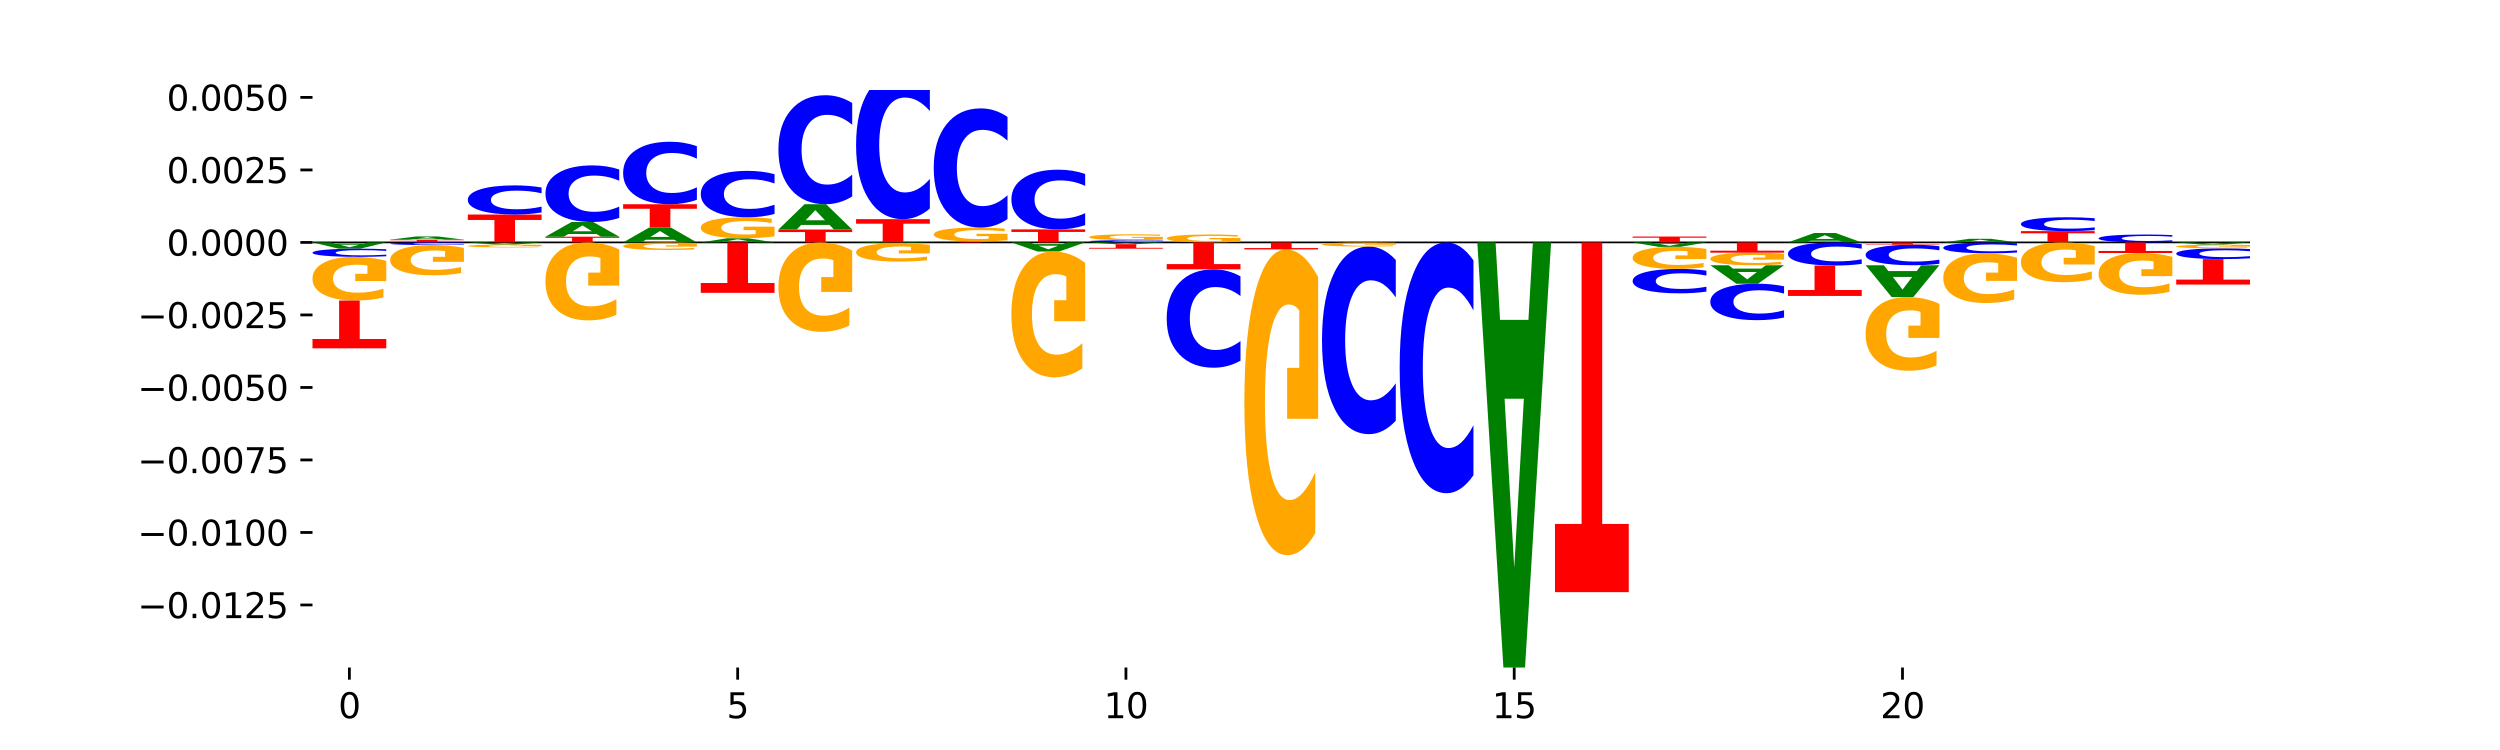 <?xml version="1.0" encoding="utf-8" standalone="no"?>
<!DOCTYPE svg PUBLIC "-//W3C//DTD SVG 1.1//EN"
  "http://www.w3.org/Graphics/SVG/1.1/DTD/svg11.dtd">
<svg xmlns:xlink="http://www.w3.org/1999/xlink" width="720pt" height="216pt" viewBox="0 0 720 216" xmlns="http://www.w3.org/2000/svg" version="1.1">
 <defs>
  <style type="text/css">*{stroke-linejoin: round; stroke-linecap: butt}</style>
 </defs>
 <g id="figure_1">
  <g id="patch_1">
   <path d="M 0 216 
L 720 216 
L 720 0 
L 0 0 
z
" style="fill: #ffffff"/>
  </g>
  <g id="axes_1">
   <g id="patch_2">
    <path d="M 90 192.24 
L 648 192.24 
L 648 25.92 
L 90 25.92 
z
" style="fill: #ffffff"/>
   </g>
   <g id="line2d_1">
    <path d="M 90 69.819 
L 648 69.819 
" clip-path="url(#pc89f7d8133)" style="fill: none; stroke: #000000; stroke-width: 0.5; stroke-linecap: square"/>
   </g>
   <g id="patch_3">
    <path d="M 112.365 69.031 
L 133.611 69.031 
L 133.611 69.185 
L 125.967 69.185 
L 125.967 69.819 
L 120.023 69.819 
L 120.023 69.185 
L 112.365 69.185 
L 112.365 69.031 
z
" clip-path="url(#pc89f7d8133)" style="fill: #ff0000"/>
   </g>
   <g id="patch_4">
    <path d="M 127.082 68.86 
L 118.911 68.86 
L 117.621 69.031 
L 112.365 69.031 
L 119.871 68.093 
L 126.105 68.093 
L 133.611 69.031 
L 128.359 69.031 
L 127.082 68.86 
z
M 120.214 68.686 
L 125.766 68.686 
L 122.994 68.313 
L 120.214 68.686 
z
" clip-path="url(#pc89f7d8133)" style="fill: #008000"/>
   </g>
   <g id="patch_5">
    <path d="M 134.729 61.784 
L 155.976 61.784 
L 155.976 63.351 
L 148.332 63.351 
L 148.332 69.819 
L 142.388 69.819 
L 142.388 63.351 
L 134.729 63.351 
L 134.729 61.784 
z
" clip-path="url(#pc89f7d8133)" style="fill: #ff0000"/>
   </g>
   <g id="patch_6">
    <path d="M 155.976 61.182 
Q 154.199 61.48 152.277 61.631 
Q 150.355 61.784 148.262 61.784 
Q 142.02 61.784 138.375 60.653 
Q 134.729 59.523 134.729 57.59 
Q 134.729 55.649 138.375 54.521 
Q 142.02 53.39 148.262 53.39 
Q 150.355 53.39 152.277 53.543 
Q 154.199 53.694 155.976 53.992 
L 155.976 55.665 
Q 154.183 55.27 152.443 55.086 
Q 150.703 54.902 148.781 54.902 
Q 145.334 54.902 143.359 55.618 
Q 141.389 56.333 141.389 57.59 
Q 141.389 58.841 143.359 59.558 
Q 145.334 60.272 148.781 60.272 
Q 150.703 60.272 152.443 60.088 
Q 154.183 59.903 155.976 59.507 
L 155.976 61.182 
z
" clip-path="url(#pc89f7d8133)" style="fill: #0000ff"/>
   </g>
   <g id="patch_7">
    <path d="M 157.094 68.171 
L 178.341 68.171 
L 178.341 68.493 
L 170.697 68.493 
L 170.697 69.819 
L 164.753 69.819 
L 164.753 68.493 
L 157.094 68.493 
L 157.094 68.171 
z
" clip-path="url(#pc89f7d8133)" style="fill: #ff0000"/>
   </g>
   <g id="patch_8">
    <path d="M 171.812 67.399 
L 163.641 67.399 
L 162.35 68.171 
L 157.094 68.171 
L 164.601 63.933 
L 170.834 63.933 
L 178.341 68.171 
L 173.089 68.171 
L 171.812 67.399 
z
M 164.944 66.612 
L 170.495 66.612 
L 167.724 64.926 
L 164.944 66.612 
z
" clip-path="url(#pc89f7d8133)" style="fill: #008000"/>
   </g>
   <g id="patch_9">
    <path d="M 178.341 62.765 
Q 176.563 63.344 174.642 63.637 
Q 172.72 63.933 170.627 63.933 
Q 164.385 63.933 160.74 61.738 
Q 157.094 59.543 157.094 55.789 
Q 157.094 52.022 160.74 49.831 
Q 164.385 47.636 170.627 47.636 
Q 172.72 47.636 174.642 47.932 
Q 176.563 48.225 178.341 48.804 
L 178.341 52.053 
Q 176.547 51.285 174.808 50.928 
Q 173.068 50.571 171.146 50.571 
Q 167.699 50.571 165.723 51.962 
Q 163.753 53.349 163.753 55.789 
Q 163.753 58.22 165.723 59.61 
Q 167.699 60.997 171.146 60.997 
Q 173.068 60.997 174.808 60.64 
Q 176.547 60.28 178.341 59.513 
L 178.341 62.765 
z
" clip-path="url(#pc89f7d8133)" style="fill: #0000ff"/>
   </g>
   <g id="patch_10">
    <path d="M 194.176 69.036 
L 186.005 69.036 
L 184.715 69.819 
L 179.459 69.819 
L 186.965 65.521 
L 193.199 65.521 
L 200.705 69.819 
L 195.454 69.819 
L 194.176 69.036 
z
M 187.309 68.239 
L 192.86 68.239 
L 190.089 66.529 
L 187.309 68.239 
z
" clip-path="url(#pc89f7d8133)" style="fill: #008000"/>
   </g>
   <g id="patch_11">
    <path d="M 179.459 58.819 
L 200.705 58.819 
L 200.705 60.126 
L 193.062 60.126 
L 193.062 65.521 
L 187.118 65.521 
L 187.118 60.126 
L 179.459 60.126 
L 179.459 58.819 
z
" clip-path="url(#pc89f7d8133)" style="fill: #ff0000"/>
   </g>
   <g id="patch_12">
    <path d="M 200.705 57.529 
Q 198.928 58.169 197.006 58.492 
Q 195.085 58.819 192.992 58.819 
Q 186.75 58.819 183.104 56.396 
Q 179.459 53.972 179.459 49.826 
Q 179.459 45.666 183.104 43.246 
Q 186.75 40.822 192.992 40.822 
Q 195.085 40.822 197.006 41.15 
Q 198.928 41.473 200.705 42.112 
L 200.705 45.7 
Q 198.912 44.852 197.172 44.458 
Q 195.433 44.064 193.511 44.064 
Q 190.063 44.064 188.088 45.6 
Q 186.118 47.131 186.118 49.826 
Q 186.118 52.511 188.088 54.046 
Q 190.063 55.578 193.511 55.578 
Q 195.433 55.578 197.172 55.184 
Q 198.912 54.786 200.705 53.938 
L 200.705 57.529 
z
" clip-path="url(#pc89f7d8133)" style="fill: #0000ff"/>
   </g>
   <g id="patch_13">
    <path d="M 216.541 69.602 
L 208.37 69.602 
L 207.08 69.819 
L 201.824 69.819 
L 209.33 68.626 
L 215.564 68.626 
L 223.07 69.819 
L 217.818 69.819 
L 216.541 69.602 
z
M 209.673 69.381 
L 215.225 69.381 
L 212.453 68.906 
L 209.673 69.381 
z
" clip-path="url(#pc89f7d8133)" style="fill: #008000"/>
   </g>
   <g id="patch_14">
    <path d="M 223.07 68.079 
Q 220.927 68.353 218.623 68.49 
Q 216.318 68.626 213.861 68.626 
Q 208.309 68.626 205.066 67.812 
Q 201.824 66.997 201.824 65.604 
Q 201.824 64.195 205.123 63.386 
Q 208.428 62.578 214.175 62.578 
Q 216.39 62.578 218.418 62.688 
Q 220.451 62.797 222.251 63.012 
L 222.251 64.217 
Q 220.394 63.941 218.556 63.805 
Q 216.718 63.667 214.871 63.667 
Q 211.452 63.667 209.599 64.17 
Q 207.747 64.671 207.747 65.604 
Q 207.747 66.528 209.533 67.033 
Q 211.318 67.537 214.604 67.537 
Q 215.499 67.537 216.266 67.508 
Q 217.032 67.478 217.642 67.416 
L 217.642 66.284 
L 214.142 66.284 
L 214.142 65.275 
L 223.07 65.275 
L 223.07 68.079 
z
" clip-path="url(#pc89f7d8133)" style="fill: #ffa600"/>
   </g>
   <g id="patch_15">
    <path d="M 223.07 61.62 
Q 221.293 62.095 219.371 62.335 
Q 217.449 62.578 215.356 62.578 
Q 209.115 62.578 205.469 60.777 
Q 201.824 58.977 201.824 55.897 
Q 201.824 52.807 205.469 51.009 
Q 209.115 49.208 215.356 49.208 
Q 217.449 49.208 219.371 49.452 
Q 221.293 49.692 223.07 50.167 
L 223.07 52.832 
Q 221.277 52.202 219.537 51.909 
Q 217.797 51.617 215.876 51.617 
Q 212.428 51.617 210.453 52.757 
Q 208.483 53.895 208.483 55.897 
Q 208.483 57.891 210.453 59.032 
Q 212.428 60.17 215.876 60.17 
Q 217.797 60.17 219.537 59.877 
Q 221.277 59.582 223.07 58.952 
L 223.07 61.62 
z
" clip-path="url(#pc89f7d8133)" style="fill: #0000ff"/>
   </g>
   <g id="patch_16">
    <path d="M 224.188 66.11 
L 245.435 66.11 
L 245.435 66.834 
L 237.791 66.834 
L 237.791 69.819 
L 231.847 69.819 
L 231.847 66.834 
L 224.188 66.834 
L 224.188 66.11 
z
" clip-path="url(#pc89f7d8133)" style="fill: #ff0000"/>
   </g>
   <g id="patch_17">
    <path d="M 238.906 64.782 
L 230.735 64.782 
L 229.445 66.11 
L 224.188 66.11 
L 231.695 58.818 
L 237.928 58.818 
L 245.435 66.11 
L 240.183 66.11 
L 238.906 64.782 
z
M 232.038 63.428 
L 237.59 63.428 
L 234.818 60.528 
L 232.038 63.428 
z
" clip-path="url(#pc89f7d8133)" style="fill: #008000"/>
   </g>
   <g id="patch_18">
    <path d="M 245.435 56.567 
Q 243.658 57.683 241.736 58.247 
Q 239.814 58.818 237.721 58.818 
Q 231.479 58.818 227.834 54.589 
Q 224.188 50.361 224.188 43.129 
Q 224.188 35.872 227.834 31.65 
Q 231.479 27.421 237.721 27.421 
Q 239.814 27.421 241.736 27.992 
Q 243.658 28.556 245.435 29.671 
L 245.435 35.93 
Q 243.642 34.451 241.902 33.764 
Q 240.162 33.076 238.24 33.076 
Q 234.793 33.076 232.818 35.755 
Q 230.848 38.427 230.848 43.129 
Q 230.848 47.812 232.818 50.49 
Q 234.793 53.162 238.24 53.162 
Q 240.162 53.162 241.902 52.475 
Q 243.642 51.781 245.435 50.302 
L 245.435 56.567 
z
" clip-path="url(#pc89f7d8133)" style="fill: #0000ff"/>
   </g>
   <g id="patch_19">
    <path d="M 246.553 63.119 
L 267.8 63.119 
L 267.8 64.426 
L 260.156 64.426 
L 260.156 69.819 
L 254.212 69.819 
L 254.212 64.426 
L 246.553 64.426 
L 246.553 63.119 
z
" clip-path="url(#pc89f7d8133)" style="fill: #ff0000"/>
   </g>
   <g id="patch_20">
    <path d="M 267.8 60.057 
Q 266.022 61.575 264.101 62.343 
Q 262.179 63.119 260.086 63.119 
Q 253.844 63.119 250.199 57.366 
Q 246.553 51.613 246.553 41.774 
Q 246.553 31.9 250.199 26.155 
Q 253.844 20.402 260.086 20.402 
Q 262.179 20.402 264.101 21.178 
Q 266.022 21.946 267.8 23.464 
L 267.8 31.979 
Q 266.006 29.967 264.267 29.032 
Q 262.527 28.096 260.605 28.096 
Q 257.158 28.096 255.182 31.741 
Q 253.212 35.376 253.212 41.774 
Q 253.212 48.145 255.182 51.789 
Q 257.158 55.425 260.605 55.425 
Q 262.527 55.425 264.267 54.489 
Q 266.006 53.545 267.8 51.533 
L 267.8 60.057 
z
" clip-path="url(#pc89f7d8133)" style="fill: #0000ff"/>
   </g>
   <g id="patch_21">
    <path d="M 268.918 69.55 
L 290.164 69.55 
L 290.164 69.603 
L 282.521 69.603 
L 282.521 69.819 
L 276.576 69.819 
L 276.576 69.603 
L 268.918 69.603 
L 268.918 69.55 
z
" clip-path="url(#pc89f7d8133)" style="fill: #ff0000"/>
   </g>
   <g id="patch_22">
    <path d="M 290.164 69.188 
Q 288.022 69.369 285.717 69.46 
Q 283.412 69.55 280.955 69.55 
Q 275.403 69.55 272.161 69.012 
Q 268.918 68.473 268.918 67.552 
Q 268.918 66.62 272.218 66.086 
Q 275.522 65.552 281.27 65.552 
Q 283.484 65.552 285.512 65.624 
Q 287.545 65.696 289.345 65.838 
L 289.345 66.635 
Q 287.488 66.453 285.65 66.363 
Q 283.812 66.272 281.965 66.272 
Q 278.546 66.272 276.694 66.604 
Q 274.841 66.935 274.841 67.552 
Q 274.841 68.163 276.627 68.497 
Q 278.413 68.83 281.698 68.83 
Q 282.593 68.83 283.36 68.811 
Q 284.127 68.791 284.736 68.75 
L 284.736 68.001 
L 281.236 68.001 
L 281.236 67.335 
L 290.164 67.335 
L 290.164 69.188 
z
" clip-path="url(#pc89f7d8133)" style="fill: #ffa600"/>
   </g>
   <g id="patch_23">
    <path d="M 290.164 63.09 
Q 288.387 64.31 286.465 64.927 
Q 284.544 65.552 282.45 65.552 
Q 276.209 65.552 272.563 60.927 
Q 268.918 56.302 268.918 48.394 
Q 268.918 40.456 272.563 35.839 
Q 276.209 31.214 282.45 31.214 
Q 284.544 31.214 286.465 31.838 
Q 288.387 32.455 290.164 33.675 
L 290.164 40.52 
Q 288.371 38.903 286.631 38.151 
Q 284.892 37.399 282.97 37.399 
Q 279.522 37.399 277.547 40.329 
Q 275.577 43.251 275.577 48.394 
Q 275.577 53.515 277.547 56.444 
Q 279.522 59.366 282.97 59.366 
Q 284.892 59.366 286.631 58.615 
Q 288.371 57.856 290.164 56.238 
L 290.164 63.09 
z
" clip-path="url(#pc89f7d8133)" style="fill: #0000ff"/>
   </g>
   <g id="patch_24">
    <path d="M 291.283 66.064 
L 312.529 66.064 
L 312.529 66.796 
L 304.885 66.796 
L 304.885 69.819 
L 298.941 69.819 
L 298.941 66.796 
L 291.283 66.796 
L 291.283 66.064 
z
" clip-path="url(#pc89f7d8133)" style="fill: #ff0000"/>
   </g>
   <g id="patch_25">
    <path d="M 312.529 64.831 
Q 310.752 65.442 308.83 65.751 
Q 306.908 66.064 304.815 66.064 
Q 298.574 66.064 294.928 63.748 
Q 291.283 61.431 291.283 57.47 
Q 291.283 53.494 294.928 51.182 
Q 298.574 48.865 304.815 48.865 
Q 306.908 48.865 308.83 49.178 
Q 310.752 49.487 312.529 50.098 
L 312.529 53.526 
Q 310.736 52.716 308.996 52.34 
Q 307.256 51.963 305.334 51.963 
Q 301.887 51.963 299.912 53.43 
Q 297.942 54.894 297.942 57.47 
Q 297.942 60.035 299.912 61.502 
Q 301.887 62.966 305.334 62.966 
Q 307.256 62.966 308.996 62.589 
Q 310.736 62.209 312.529 61.399 
L 312.529 64.831 
z
" clip-path="url(#pc89f7d8133)" style="fill: #0000ff"/>
   </g>
   <g id="patch_26">
    <path d="M 334.894 69.773 
Q 333.117 69.796 331.195 69.808 
Q 329.273 69.819 327.18 69.819 
Q 320.938 69.819 317.293 69.731 
Q 313.647 69.643 313.647 69.493 
Q 313.647 69.342 317.293 69.254 
Q 320.938 69.166 327.18 69.166 
Q 329.273 69.166 331.195 69.178 
Q 333.117 69.19 334.894 69.213 
L 334.894 69.343 
Q 333.1 69.313 331.361 69.298 
Q 329.621 69.284 327.699 69.284 
Q 324.252 69.284 322.277 69.34 
Q 320.307 69.395 320.307 69.493 
Q 320.307 69.59 322.277 69.646 
Q 324.252 69.702 327.699 69.702 
Q 329.621 69.702 331.361 69.687 
Q 333.1 69.673 334.894 69.642 
L 334.894 69.773 
z
" clip-path="url(#pc89f7d8133)" style="fill: #0000ff"/>
   </g>
   <g id="patch_27">
    <path d="M 334.894 69.013 
Q 332.751 69.09 330.446 69.128 
Q 328.142 69.166 325.685 69.166 
Q 320.133 69.166 316.89 68.938 
Q 313.647 68.71 313.647 68.32 
Q 313.647 67.925 316.947 67.698 
Q 320.252 67.472 325.999 67.472 
Q 328.213 67.472 330.242 67.502 
Q 332.275 67.533 334.075 67.593 
L 334.075 67.931 
Q 332.218 67.854 330.38 67.815 
Q 328.542 67.777 326.694 67.777 
Q 323.275 67.777 321.423 67.918 
Q 319.571 68.058 319.571 68.32 
Q 319.571 68.579 321.356 68.72 
Q 323.142 68.861 326.428 68.861 
Q 327.323 68.861 328.089 68.853 
Q 328.856 68.845 329.466 68.827 
L 329.466 68.51 
L 325.966 68.51 
L 325.966 68.227 
L 334.894 68.227 
L 334.894 69.013 
z
" clip-path="url(#pc89f7d8133)" style="fill: #ffa600"/>
   </g>
   <g id="patch_28">
    <path d="M 357.259 69.613 
Q 355.116 69.716 352.811 69.768 
Q 350.506 69.819 348.049 69.819 
Q 342.497 69.819 339.255 69.512 
Q 336.012 69.204 336.012 68.677 
Q 336.012 68.145 339.312 67.839 
Q 342.616 67.534 348.364 67.534 
Q 350.578 67.534 352.606 67.575 
Q 354.64 67.616 356.44 67.697 
L 356.44 68.153 
Q 354.582 68.049 352.744 67.997 
Q 350.906 67.945 349.059 67.945 
Q 345.64 67.945 343.788 68.135 
Q 341.936 68.324 341.936 68.677 
Q 341.936 69.027 343.721 69.217 
Q 345.507 69.408 348.792 69.408 
Q 349.687 69.408 350.454 69.397 
Q 351.221 69.385 351.83 69.362 
L 351.83 68.934 
L 348.33 68.934 
L 348.33 68.553 
L 357.259 68.553 
L 357.259 69.613 
z
" clip-path="url(#pc89f7d8133)" style="fill: #ffa600"/>
   </g>
   <g id="patch_29">
    <path d="M 470.2 68.128 
L 491.447 68.128 
L 491.447 68.458 
L 483.803 68.458 
L 483.803 69.819 
L 477.859 69.819 
L 477.859 68.458 
L 470.2 68.458 
L 470.2 68.128 
z
" clip-path="url(#pc89f7d8133)" style="fill: #ff0000"/>
   </g>
   <g id="patch_30">
    <path d="M 529.647 69.325 
L 521.476 69.325 
L 520.186 69.819 
L 514.93 69.819 
L 522.436 67.107 
L 528.67 67.107 
L 536.176 69.819 
L 530.924 69.819 
L 529.647 69.325 
z
M 522.779 68.822 
L 528.331 68.822 
L 525.56 67.743 
L 522.779 68.822 
z
" clip-path="url(#pc89f7d8133)" style="fill: #008000"/>
   </g>
   <g id="patch_31">
    <path d="M 574.377 69.629 
L 566.206 69.629 
L 564.916 69.819 
L 559.659 69.819 
L 567.166 68.774 
L 573.399 68.774 
L 580.906 69.819 
L 575.654 69.819 
L 574.377 69.629 
z
M 567.509 69.435 
L 573.061 69.435 
L 570.289 69.019 
L 567.509 69.435 
z
" clip-path="url(#pc89f7d8133)" style="fill: #008000"/>
   </g>
   <g id="patch_32">
    <path d="M 596.742 69.81 
L 588.57 69.81 
L 587.28 69.819 
L 582.024 69.819 
L 589.53 69.767 
L 595.764 69.767 
L 603.271 69.819 
L 598.019 69.819 
L 596.742 69.81 
z
M 589.874 69.8 
L 595.425 69.8 
L 592.654 69.779 
L 589.874 69.8 
z
" clip-path="url(#pc89f7d8133)" style="fill: #008000"/>
   </g>
   <g id="patch_33">
    <path d="M 582.024 66.562 
L 603.271 66.562 
L 603.271 67.187 
L 595.627 67.187 
L 595.627 69.767 
L 589.683 69.767 
L 589.683 67.187 
L 582.024 67.187 
L 582.024 66.562 
z
" clip-path="url(#pc89f7d8133)" style="fill: #ff0000"/>
   </g>
   <g id="patch_34">
    <path d="M 603.271 66.276 
Q 601.493 66.418 599.572 66.49 
Q 597.65 66.562 595.557 66.562 
Q 589.315 66.562 585.67 66.024 
Q 582.024 65.486 582.024 64.566 
Q 582.024 63.643 585.67 63.106 
Q 589.315 62.568 595.557 62.568 
Q 597.65 62.568 599.572 62.64 
Q 601.493 62.712 603.271 62.854 
L 603.271 63.65 
Q 601.477 63.462 599.737 63.375 
Q 597.998 63.287 596.076 63.287 
Q 592.629 63.287 590.653 63.628 
Q 588.683 63.968 588.683 64.566 
Q 588.683 65.162 590.653 65.503 
Q 592.629 65.843 596.076 65.843 
Q 597.998 65.843 599.737 65.755 
Q 601.477 65.667 603.271 65.479 
L 603.271 66.276 
z
" clip-path="url(#pc89f7d8133)" style="fill: #0000ff"/>
   </g>
   <g id="patch_35">
    <path d="M 625.635 69.656 
Q 623.858 69.737 621.936 69.778 
Q 620.015 69.819 617.921 69.819 
Q 611.68 69.819 608.034 69.512 
Q 604.389 69.205 604.389 68.68 
Q 604.389 68.153 608.034 67.847 
Q 611.68 67.54 617.921 67.54 
Q 620.015 67.54 621.936 67.581 
Q 623.858 67.622 625.635 67.703 
L 625.635 68.158 
Q 623.842 68.05 622.102 68 
Q 620.362 67.95 618.441 67.95 
Q 614.993 67.95 613.018 68.145 
Q 611.048 68.339 611.048 68.68 
Q 611.048 69.02 613.018 69.215 
Q 614.993 69.409 618.441 69.409 
Q 620.362 69.409 622.102 69.359 
Q 623.842 69.308 625.635 69.201 
L 625.635 69.656 
z
" clip-path="url(#pc89f7d8133)" style="fill: #0000ff"/>
   </g>
   <g id="patch_36">
    <path d="M 104.717 70.147 
L 96.546 70.147 
L 95.256 69.819 
L 90 69.819 
L 97.506 71.616 
L 103.74 71.616 
L 111.246 69.819 
L 105.995 69.819 
L 104.717 70.147 
z
M 97.85 70.48 
L 103.401 70.48 
L 100.63 71.195 
L 97.85 70.48 
z
" clip-path="url(#pc89f7d8133)" style="fill: #008000"/>
   </g>
   <g id="patch_37">
    <path d="M 111.246 71.785 
Q 109.469 71.702 107.547 71.659 
Q 105.626 71.616 103.533 71.616 
Q 97.291 71.616 93.645 71.934 
Q 90 72.252 90 72.795 
Q 90 73.34 93.645 73.658 
Q 97.291 73.975 103.533 73.975 
Q 105.626 73.975 107.547 73.932 
Q 109.469 73.89 111.246 73.806 
L 111.246 73.336 
Q 109.453 73.447 107.713 73.499 
Q 105.974 73.55 104.052 73.55 
Q 100.605 73.55 98.629 73.349 
Q 96.659 73.148 96.659 72.795 
Q 96.659 72.443 98.629 72.242 
Q 100.605 72.041 104.052 72.041 
Q 105.974 72.041 107.713 72.093 
Q 109.453 72.145 111.246 72.256 
L 111.246 71.785 
z
" clip-path="url(#pc89f7d8133)" style="fill: #0000ff"/>
   </g>
   <g id="patch_38">
    <path d="M 111.246 75.114 
Q 109.104 74.545 106.799 74.259 
Q 104.494 73.975 102.037 73.975 
Q 96.485 73.975 93.243 75.67 
Q 90 77.365 90 80.264 
Q 90 83.197 93.3 84.879 
Q 96.604 86.561 102.352 86.561 
Q 104.566 86.561 106.594 86.332 
Q 108.628 86.106 110.427 85.659 
L 110.427 83.15 
Q 108.57 83.724 106.732 84.008 
Q 104.894 84.294 103.047 84.294 
Q 99.628 84.294 97.776 83.249 
Q 95.923 82.206 95.923 80.264 
Q 95.923 78.34 97.709 77.29 
Q 99.495 76.242 102.78 76.242 
Q 103.675 76.242 104.442 76.302 
Q 105.209 76.364 105.818 76.494 
L 105.818 78.85 
L 102.318 78.85 
L 102.318 80.948 
L 111.246 80.948 
L 111.246 75.114 
z
" clip-path="url(#pc89f7d8133)" style="fill: #ffa600"/>
   </g>
   <g id="patch_39">
    <path d="M 90 100.314 
L 111.246 100.314 
L 111.246 97.632 
L 103.603 97.632 
L 103.603 86.561 
L 97.659 86.561 
L 97.659 97.632 
L 90 97.632 
L 90 100.314 
z
" clip-path="url(#pc89f7d8133)" style="fill: #ff0000"/>
   </g>
   <g id="patch_40">
    <path d="M 133.611 69.874 
Q 131.834 69.847 129.912 69.833 
Q 127.99 69.819 125.897 69.819 
Q 119.656 69.819 116.01 69.922 
Q 112.365 70.025 112.365 70.2 
Q 112.365 70.376 116.01 70.479 
Q 119.656 70.582 125.897 70.582 
Q 127.99 70.582 129.912 70.568 
Q 131.834 70.554 133.611 70.527 
L 133.611 70.375 
Q 131.818 70.411 130.078 70.428 
Q 128.338 70.444 126.417 70.444 
Q 122.969 70.444 120.994 70.379 
Q 119.024 70.314 119.024 70.2 
Q 119.024 70.087 120.994 70.022 
Q 122.969 69.957 126.417 69.957 
Q 128.338 69.957 130.078 69.973 
Q 131.818 69.99 133.611 70.026 
L 133.611 69.874 
z
" clip-path="url(#pc89f7d8133)" style="fill: #0000ff"/>
   </g>
   <g id="patch_41">
    <path d="M 133.611 71.368 
Q 131.468 70.975 129.164 70.777 
Q 126.859 70.582 124.402 70.582 
Q 118.85 70.582 115.607 71.753 
Q 112.365 72.924 112.365 74.928 
Q 112.365 76.954 115.665 78.117 
Q 118.969 79.279 124.716 79.279 
Q 126.931 79.279 128.959 79.121 
Q 130.992 78.965 132.792 78.656 
L 132.792 76.922 
Q 130.935 77.319 129.097 77.515 
Q 127.259 77.712 125.412 77.712 
Q 121.993 77.712 120.141 76.99 
Q 118.288 76.27 118.288 74.928 
Q 118.288 73.598 120.074 72.872 
Q 121.859 72.148 125.145 72.148 
Q 126.04 72.148 126.807 72.19 
Q 127.573 72.233 128.183 72.322 
L 128.183 73.95 
L 124.683 73.95 
L 124.683 75.4 
L 133.611 75.4 
L 133.611 71.368 
z
" clip-path="url(#pc89f7d8133)" style="fill: #ffa600"/>
   </g>
   <g id="patch_42">
    <path d="M 149.447 69.932 
L 141.276 69.932 
L 139.986 69.819 
L 134.729 69.819 
L 142.236 70.439 
L 148.47 70.439 
L 155.976 69.819 
L 150.724 69.819 
L 149.447 69.932 
z
M 142.579 70.047 
L 148.131 70.047 
L 145.359 70.294 
L 142.579 70.047 
z
" clip-path="url(#pc89f7d8133)" style="fill: #008000"/>
   </g>
   <g id="patch_43">
    <path d="M 155.976 70.513 
Q 153.833 70.476 151.529 70.458 
Q 149.224 70.439 146.767 70.439 
Q 141.215 70.439 137.972 70.55 
Q 134.729 70.66 134.729 70.849 
Q 134.729 71.041 138.029 71.15 
Q 141.334 71.26 147.081 71.26 
Q 149.295 71.26 151.324 71.245 
Q 153.357 71.23 155.157 71.201 
L 155.157 71.038 
Q 153.3 71.075 151.462 71.094 
Q 149.624 71.112 147.776 71.112 
Q 144.358 71.112 142.505 71.044 
Q 140.653 70.976 140.653 70.849 
Q 140.653 70.724 142.439 70.655 
Q 144.224 70.587 147.51 70.587 
Q 148.405 70.587 149.172 70.591 
Q 149.938 70.595 150.548 70.603 
L 150.548 70.757 
L 147.048 70.757 
L 147.048 70.894 
L 155.976 70.894 
L 155.976 70.513 
z
" clip-path="url(#pc89f7d8133)" style="fill: #ffa600"/>
   </g>
   <g id="patch_44">
    <path d="M 178.341 71.85 
Q 176.198 70.835 173.893 70.325 
Q 171.589 69.819 169.132 69.819 
Q 163.58 69.819 160.337 72.843 
Q 157.094 75.866 157.094 81.036 
Q 157.094 86.266 160.394 89.266 
Q 163.699 92.266 169.446 92.266 
Q 171.66 92.266 173.689 91.858 
Q 175.722 91.454 177.522 90.657 
L 177.522 86.182 
Q 175.665 87.207 173.827 87.713 
Q 171.989 88.223 170.141 88.223 
Q 166.722 88.223 164.87 86.359 
Q 163.018 84.499 163.018 81.036 
Q 163.018 77.604 164.803 75.731 
Q 166.589 73.863 169.874 73.863 
Q 170.77 73.863 171.536 73.969 
Q 172.303 74.081 172.912 74.312 
L 172.912 78.513 
L 169.413 78.513 
L 169.413 82.255 
L 178.341 82.255 
L 178.341 71.85 
z
" clip-path="url(#pc89f7d8133)" style="fill: #ffa600"/>
   </g>
   <g id="patch_45">
    <path d="M 200.705 70.017 
Q 198.563 69.918 196.258 69.868 
Q 193.953 69.819 191.496 69.819 
Q 185.944 69.819 182.702 70.113 
Q 179.459 70.407 179.459 70.909 
Q 179.459 71.417 182.759 71.709 
Q 186.063 72 191.811 72 
Q 194.025 72 196.053 71.961 
Q 198.087 71.921 199.886 71.844 
L 199.886 71.409 
Q 198.029 71.509 196.191 71.558 
Q 194.353 71.607 192.506 71.607 
Q 189.087 71.607 187.235 71.426 
Q 185.382 71.246 185.382 70.909 
Q 185.382 70.576 187.168 70.394 
Q 188.954 70.212 192.239 70.212 
Q 193.134 70.212 193.901 70.223 
Q 194.668 70.233 195.277 70.256 
L 195.277 70.664 
L 191.777 70.664 
L 191.777 71.028 
L 200.705 71.028 
L 200.705 70.017 
z
" clip-path="url(#pc89f7d8133)" style="fill: #ffa600"/>
   </g>
   <g id="patch_46">
    <path d="M 201.824 84.338 
L 223.07 84.338 
L 223.07 81.506 
L 215.426 81.506 
L 215.426 69.819 
L 209.482 69.819 
L 209.482 81.506 
L 201.824 81.506 
L 201.824 84.338 
z
" clip-path="url(#pc89f7d8133)" style="fill: #ff0000"/>
   </g>
   <g id="patch_47">
    <path d="M 245.435 72.149 
Q 243.292 70.984 240.987 70.399 
Q 238.683 69.819 236.226 69.819 
Q 230.674 69.819 227.431 73.287 
Q 224.188 76.754 224.188 82.683 
Q 224.188 88.681 227.488 92.122 
Q 230.793 95.562 236.54 95.562 
Q 238.754 95.562 240.783 95.094 
Q 242.816 94.632 244.616 93.717 
L 244.616 88.586 
Q 242.759 89.761 240.921 90.34 
Q 239.083 90.925 237.235 90.925 
Q 233.816 90.925 231.964 88.788 
Q 230.112 86.655 230.112 82.683 
Q 230.112 78.748 231.897 76.599 
Q 233.683 74.456 236.969 74.456 
Q 237.864 74.456 238.63 74.579 
Q 239.397 74.706 240.007 74.972 
L 240.007 79.79 
L 236.507 79.79 
L 236.507 84.081 
L 245.435 84.081 
L 245.435 72.149 
z
" clip-path="url(#pc89f7d8133)" style="fill: #ffa600"/>
   </g>
   <g id="patch_48">
    <path d="M 261.271 69.86 
L 253.1 69.86 
L 251.809 69.819 
L 246.553 69.819 
L 254.06 70.041 
L 260.293 70.041 
L 267.8 69.819 
L 262.548 69.819 
L 261.271 69.86 
z
M 254.403 69.901 
L 259.954 69.901 
L 257.183 69.989 
L 254.403 69.901 
z
" clip-path="url(#pc89f7d8133)" style="fill: #008000"/>
   </g>
   <g id="patch_49">
    <path d="M 267.8 70.52 
Q 265.657 70.28 263.352 70.16 
Q 261.048 70.041 258.591 70.041 
Q 253.038 70.041 249.796 70.754 
Q 246.553 71.467 246.553 72.687 
Q 246.553 73.922 249.853 74.63 
Q 253.158 75.338 258.905 75.338 
Q 261.119 75.338 263.147 75.241 
Q 265.181 75.146 266.981 74.958 
L 266.981 73.902 
Q 265.124 74.144 263.286 74.263 
Q 261.448 74.383 259.6 74.383 
Q 256.181 74.383 254.329 73.944 
Q 252.477 73.505 252.477 72.687 
Q 252.477 71.878 254.262 71.436 
Q 256.048 70.995 259.333 70.995 
Q 260.229 70.995 260.995 71.02 
Q 261.762 71.046 262.371 71.101 
L 262.371 72.092 
L 258.872 72.092 
L 258.872 72.975 
L 267.8 72.975 
L 267.8 70.52 
z
" clip-path="url(#pc89f7d8133)" style="fill: #ffa600"/>
   </g>
   <g id="patch_50">
    <path d="M 306 70.295 
L 297.829 70.295 
L 296.539 69.819 
L 291.283 69.819 
L 298.789 72.432 
L 305.023 72.432 
L 312.529 69.819 
L 307.277 69.819 
L 306 70.295 
z
M 299.132 70.78 
L 304.684 70.78 
L 301.912 71.82 
L 299.132 70.78 
z
" clip-path="url(#pc89f7d8133)" style="fill: #008000"/>
   </g>
   <g id="patch_51">
    <path d="M 312.529 75.71 
Q 310.386 74.071 308.082 73.248 
Q 305.777 72.432 303.32 72.432 
Q 297.768 72.432 294.525 77.312 
Q 291.283 82.191 291.283 90.536 
Q 291.283 98.978 294.582 103.82 
Q 297.887 108.662 303.634 108.662 
Q 305.848 108.662 307.877 108.003 
Q 309.91 107.352 311.71 106.065 
L 311.71 98.843 
Q 309.853 100.497 308.015 101.313 
Q 306.177 102.136 304.329 102.136 
Q 300.911 102.136 299.058 99.127 
Q 297.206 96.126 297.206 90.536 
Q 297.206 84.998 298.992 81.974 
Q 300.777 78.958 304.063 78.958 
Q 304.958 78.958 305.725 79.13 
Q 306.491 79.31 307.101 79.684 
L 307.101 86.465 
L 303.601 86.465 
L 303.601 92.504 
L 312.529 92.504 
L 312.529 75.71 
z
" clip-path="url(#pc89f7d8133)" style="fill: #ffa600"/>
   </g>
   <g id="patch_52">
    <path d="M 328.365 69.913 
L 320.194 69.913 
L 318.904 69.819 
L 313.647 69.819 
L 321.154 70.333 
L 327.387 70.333 
L 334.894 69.819 
L 329.642 69.819 
L 328.365 69.913 
z
M 321.497 70.008 
L 327.049 70.008 
L 324.277 70.213 
L 321.497 70.008 
z
" clip-path="url(#pc89f7d8133)" style="fill: #008000"/>
   </g>
   <g id="patch_53">
    <path d="M 313.647 71.623 
L 334.894 71.623 
L 334.894 71.371 
L 327.25 71.371 
L 327.25 70.333 
L 321.306 70.333 
L 321.306 71.371 
L 313.647 71.371 
L 313.647 71.623 
z
" clip-path="url(#pc89f7d8133)" style="fill: #ff0000"/>
   </g>
   <g id="patch_54">
    <path d="M 357.259 79.602 
Q 355.481 78.595 353.56 78.086 
Q 351.638 77.571 349.545 77.571 
Q 343.303 77.571 339.657 81.387 
Q 336.012 85.203 336.012 91.728 
Q 336.012 98.277 339.657 102.087 
Q 343.303 105.903 349.545 105.903 
Q 351.638 105.903 353.56 105.388 
Q 355.481 104.879 357.259 103.872 
L 357.259 98.225 
Q 355.465 99.559 353.725 100.179 
Q 351.986 100.8 350.064 100.8 
Q 346.617 100.8 344.641 98.383 
Q 342.671 95.971 342.671 91.728 
Q 342.671 87.503 344.641 85.086 
Q 346.617 82.674 350.064 82.674 
Q 351.986 82.674 353.725 83.295 
Q 355.465 83.921 357.259 85.255 
L 357.259 79.602 
z
" clip-path="url(#pc89f7d8133)" style="fill: #0000ff"/>
   </g>
   <g id="patch_55">
    <path d="M 336.012 77.571 
L 357.259 77.571 
L 357.259 76.059 
L 349.615 76.059 
L 349.615 69.819 
L 343.671 69.819 
L 343.671 76.059 
L 336.012 76.059 
L 336.012 77.571 
z
" clip-path="url(#pc89f7d8133)" style="fill: #ff0000"/>
   </g>
   <g id="patch_56">
    <path d="M 379.623 79.803 
Q 377.481 75.82 375.176 73.819 
Q 372.871 71.837 370.414 71.837 
Q 364.862 71.837 361.619 83.695 
Q 358.377 95.553 358.377 115.831 
Q 358.377 136.346 361.677 148.113 
Q 364.981 159.88 370.728 159.88 
Q 372.943 159.88 374.971 158.28 
Q 377.004 156.697 378.804 153.569 
L 378.804 136.019 
Q 376.947 140.038 375.109 142.021 
Q 373.271 144.021 371.424 144.021 
Q 368.005 144.021 366.153 136.71 
Q 364.3 129.417 364.3 115.831 
Q 364.3 102.373 366.086 95.025 
Q 367.871 87.696 371.157 87.696 
Q 372.052 87.696 372.819 88.114 
Q 373.585 88.551 374.195 89.46 
L 374.195 105.937 
L 370.695 105.937 
L 370.695 120.614 
L 379.623 120.614 
L 379.623 79.803 
z
" clip-path="url(#pc89f7d8133)" style="fill: #ffa600"/>
   </g>
   <g id="patch_57">
    <path d="M 358.377 71.837 
L 379.623 71.837 
L 379.623 71.443 
L 371.979 71.443 
L 371.979 69.819 
L 366.035 69.819 
L 366.035 71.443 
L 358.377 71.443 
L 358.377 71.837 
z
" clip-path="url(#pc89f7d8133)" style="fill: #ff0000"/>
   </g>
   <g id="patch_58">
    <path d="M 401.988 74.873 
Q 400.211 72.954 398.289 71.983 
Q 396.367 71 394.274 71 
Q 388.032 71 384.387 78.277 
Q 380.741 85.555 380.741 97.999 
Q 380.741 110.489 384.387 117.755 
Q 388.032 125.032 394.274 125.032 
Q 396.367 125.032 398.289 124.05 
Q 400.211 123.079 401.988 121.159 
L 401.988 110.388 
Q 400.195 112.933 398.455 114.116 
Q 396.715 115.299 394.793 115.299 
Q 391.346 115.299 389.371 110.69 
Q 387.401 106.091 387.401 97.999 
Q 387.401 89.941 389.371 85.331 
Q 391.346 80.733 394.793 80.733 
Q 396.715 80.733 398.455 81.916 
Q 400.195 83.11 401.988 85.655 
L 401.988 74.873 
z
" clip-path="url(#pc89f7d8133)" style="fill: #0000ff"/>
   </g>
   <g id="patch_59">
    <path d="M 401.988 69.926 
Q 399.845 69.873 397.541 69.846 
Q 395.236 69.819 392.779 69.819 
Q 387.227 69.819 383.984 69.978 
Q 380.741 70.137 380.741 70.409 
Q 380.741 70.685 384.041 70.843 
Q 387.346 71 393.093 71 
Q 395.307 71 397.336 70.979 
Q 399.369 70.958 401.169 70.916 
L 401.169 70.68 
Q 399.312 70.734 397.474 70.761 
Q 395.636 70.788 393.788 70.788 
Q 390.37 70.788 388.517 70.69 
Q 386.665 70.592 386.665 70.409 
Q 386.665 70.229 388.451 70.13 
Q 390.236 70.032 393.522 70.032 
Q 394.417 70.032 395.184 70.038 
Q 395.95 70.044 396.56 70.056 
L 396.56 70.277 
L 393.06 70.277 
L 393.06 70.474 
L 401.988 70.474 
L 401.988 69.926 
z
" clip-path="url(#pc89f7d8133)" style="fill: #ffa600"/>
   </g>
   <g id="patch_60">
    <path d="M 424.353 74.997 
Q 422.575 72.43 420.654 71.132 
Q 418.732 69.819 416.639 69.819 
Q 410.397 69.819 406.752 79.547 
Q 403.106 89.275 403.106 105.91 
Q 403.106 122.605 406.752 132.318 
Q 410.397 142.046 416.639 142.046 
Q 418.732 142.046 420.654 140.733 
Q 422.575 139.435 424.353 136.869 
L 424.353 122.471 
Q 422.559 125.873 420.82 127.454 
Q 419.08 129.036 417.158 129.036 
Q 413.711 129.036 411.735 122.874 
Q 409.765 116.727 409.765 105.91 
Q 409.765 95.138 411.735 88.976 
Q 413.711 82.829 417.158 82.829 
Q 419.08 82.829 420.82 84.411 
Q 422.559 86.007 424.353 89.409 
L 424.353 74.997 
z
" clip-path="url(#pc89f7d8133)" style="fill: #0000ff"/>
   </g>
   <g id="patch_61">
    <path d="M 440.188 92.121 
L 432.017 92.121 
L 430.727 69.819 
L 425.471 69.819 
L 432.977 192.24 
L 439.211 192.24 
L 446.717 69.819 
L 441.466 69.819 
L 440.188 92.121 
z
M 433.321 114.842 
L 438.872 114.842 
L 436.101 163.537 
L 433.321 114.842 
z
" clip-path="url(#pc89f7d8133)" style="fill: #008000"/>
   </g>
   <g id="patch_62">
    <path d="M 447.836 170.54 
L 469.082 170.54 
L 469.082 150.897 
L 461.438 150.897 
L 461.438 69.819 
L 455.494 69.819 
L 455.494 150.897 
L 447.836 150.897 
L 447.836 170.54 
z
" clip-path="url(#pc89f7d8133)" style="fill: #ff0000"/>
   </g>
   <g id="patch_63">
    <path d="M 484.918 70.051 
L 476.747 70.051 
L 475.457 69.819 
L 470.2 69.819 
L 477.707 71.093 
L 483.94 71.093 
L 491.447 69.819 
L 486.195 69.819 
L 484.918 70.051 
z
M 478.05 70.288 
L 483.602 70.288 
L 480.83 70.795 
L 478.05 70.288 
z
" clip-path="url(#pc89f7d8133)" style="fill: #008000"/>
   </g>
   <g id="patch_64">
    <path d="M 491.447 77.951 
Q 489.67 77.701 487.748 77.574 
Q 485.826 77.446 483.733 77.446 
Q 477.491 77.446 473.846 78.394 
Q 470.2 79.342 470.2 80.963 
Q 470.2 82.59 473.846 83.537 
Q 477.491 84.484 483.733 84.484 
Q 485.826 84.484 487.748 84.357 
Q 489.67 84.23 491.447 83.98 
L 491.447 82.577 
Q 489.654 82.908 487.914 83.063 
Q 486.174 83.217 484.252 83.217 
Q 480.805 83.217 478.83 82.616 
Q 476.86 82.017 476.86 80.963 
Q 476.86 79.913 478.83 79.313 
Q 480.805 78.714 484.252 78.714 
Q 486.174 78.714 487.914 78.868 
Q 489.654 79.024 491.447 79.355 
L 491.447 77.951 
z
" clip-path="url(#pc89f7d8133)" style="fill: #0000ff"/>
   </g>
   <g id="patch_65">
    <path d="M 491.447 71.668 
Q 489.304 71.381 487 71.236 
Q 484.695 71.093 482.238 71.093 
Q 476.686 71.093 473.443 71.949 
Q 470.2 72.805 470.2 74.268 
Q 470.2 75.748 473.5 76.597 
Q 476.805 77.446 482.552 77.446 
Q 484.766 77.446 486.795 77.331 
Q 488.828 77.217 490.628 76.991 
L 490.628 75.724 
Q 488.771 76.014 486.933 76.158 
Q 485.095 76.302 483.247 76.302 
Q 479.828 76.302 477.976 75.774 
Q 476.124 75.248 476.124 74.268 
Q 476.124 73.297 477.91 72.767 
Q 479.695 72.238 482.981 72.238 
Q 483.876 72.238 484.642 72.268 
Q 485.409 72.299 486.019 72.365 
L 486.019 73.554 
L 482.519 73.554 
L 482.519 74.613 
L 491.447 74.613 
L 491.447 71.668 
z
" clip-path="url(#pc89f7d8133)" style="fill: #ffa600"/>
   </g>
   <g id="patch_66">
    <path d="M 507.283 77.357 
L 499.112 77.357 
L 497.821 76.388 
L 492.565 76.388 
L 500.072 81.706 
L 506.305 81.706 
L 513.812 76.388 
L 508.56 76.388 
L 507.283 77.357 
z
M 500.415 78.344 
L 505.966 78.344 
L 503.195 80.459 
L 500.415 78.344 
z
" clip-path="url(#pc89f7d8133)" style="fill: #008000"/>
   </g>
   <g id="patch_67">
    <path d="M 513.812 82.459 
Q 512.034 82.086 510.113 81.897 
Q 508.191 81.706 506.098 81.706 
Q 499.856 81.706 496.211 83.12 
Q 492.565 84.534 492.565 86.952 
Q 492.565 89.378 496.211 90.79 
Q 499.856 92.204 506.098 92.204 
Q 508.191 92.204 510.113 92.013 
Q 512.034 91.824 513.812 91.451 
L 513.812 89.359 
Q 512.018 89.853 510.279 90.083 
Q 508.539 90.313 506.617 90.313 
Q 503.17 90.313 501.194 89.417 
Q 499.224 88.524 499.224 86.952 
Q 499.224 85.386 501.194 84.491 
Q 503.17 83.597 506.617 83.597 
Q 508.539 83.597 510.279 83.827 
Q 512.018 84.059 513.812 84.553 
L 513.812 82.459 
z
" clip-path="url(#pc89f7d8133)" style="fill: #0000ff"/>
   </g>
   <g id="patch_68">
    <path d="M 513.812 73.097 
Q 511.669 72.934 509.364 72.852 
Q 507.06 72.77 504.603 72.77 
Q 499.051 72.77 495.808 73.257 
Q 492.565 73.745 492.565 74.578 
Q 492.565 75.421 495.865 75.905 
Q 499.17 76.388 504.917 76.388 
Q 507.131 76.388 509.159 76.323 
Q 511.193 76.257 512.993 76.129 
L 512.993 75.408 
Q 511.136 75.573 509.298 75.654 
Q 507.46 75.737 505.612 75.737 
Q 502.193 75.737 500.341 75.436 
Q 498.489 75.136 498.489 74.578 
Q 498.489 74.025 500.274 73.723 
Q 502.06 73.422 505.345 73.422 
Q 506.241 73.422 507.007 73.439 
Q 507.774 73.457 508.383 73.494 
L 508.383 74.171 
L 504.884 74.171 
L 504.884 74.775 
L 513.812 74.775 
L 513.812 73.097 
z
" clip-path="url(#pc89f7d8133)" style="fill: #ffa600"/>
   </g>
   <g id="patch_69">
    <path d="M 492.565 72.77 
L 513.812 72.77 
L 513.812 72.195 
L 506.168 72.195 
L 506.168 69.819 
L 500.224 69.819 
L 500.224 72.195 
L 492.565 72.195 
L 492.565 72.77 
z
" clip-path="url(#pc89f7d8133)" style="fill: #ff0000"/>
   </g>
   <g id="patch_70">
    <path d="M 536.176 70.297 
Q 534.399 70.06 532.477 69.94 
Q 530.556 69.819 528.463 69.819 
Q 522.221 69.819 518.575 70.716 
Q 514.93 71.613 514.93 73.146 
Q 514.93 74.685 518.575 75.581 
Q 522.221 76.477 528.463 76.477 
Q 530.556 76.477 532.477 76.356 
Q 534.399 76.237 536.176 76 
L 536.176 74.673 
Q 534.383 74.987 532.643 75.132 
Q 530.904 75.278 528.982 75.278 
Q 525.534 75.278 523.559 74.71 
Q 521.589 74.143 521.589 73.146 
Q 521.589 72.153 523.559 71.585 
Q 525.534 71.019 528.982 71.019 
Q 530.904 71.019 532.643 71.164 
Q 534.383 71.312 536.176 71.625 
L 536.176 70.297 
z
" clip-path="url(#pc89f7d8133)" style="fill: #0000ff"/>
   </g>
   <g id="patch_71">
    <path d="M 514.93 85.23 
L 536.176 85.23 
L 536.176 83.523 
L 528.533 83.523 
L 528.533 76.477 
L 522.588 76.477 
L 522.588 83.523 
L 514.93 83.523 
L 514.93 85.23 
z
" clip-path="url(#pc89f7d8133)" style="fill: #ff0000"/>
   </g>
   <g id="patch_72">
    <path d="M 552.012 78.061 
L 543.841 78.061 
L 542.551 76.389 
L 537.295 76.389 
L 544.801 85.564 
L 551.035 85.564 
L 558.541 76.389 
L 553.289 76.389 
L 552.012 78.061 
z
M 545.144 79.763 
L 550.696 79.763 
L 547.924 83.413 
L 545.144 79.763 
z
" clip-path="url(#pc89f7d8133)" style="fill: #008000"/>
   </g>
   <g id="patch_73">
    <path d="M 558.541 70.908 
Q 556.764 70.698 554.842 70.592 
Q 552.92 70.485 550.827 70.485 
Q 544.586 70.485 540.94 71.28 
Q 537.295 72.075 537.295 73.435 
Q 537.295 74.8 540.94 75.594 
Q 544.586 76.389 550.827 76.389 
Q 552.92 76.389 554.842 76.282 
Q 556.764 76.176 558.541 75.966 
L 558.541 74.789 
Q 556.748 75.067 555.008 75.197 
Q 553.268 75.326 551.347 75.326 
Q 547.899 75.326 545.924 74.822 
Q 543.954 74.32 543.954 73.435 
Q 543.954 72.555 545.924 72.051 
Q 547.899 71.549 551.347 71.549 
Q 553.268 71.549 555.008 71.678 
Q 556.748 71.808 558.541 72.086 
L 558.541 70.908 
z
" clip-path="url(#pc89f7d8133)" style="fill: #0000ff"/>
   </g>
   <g id="patch_74">
    <path d="M 558.541 87.483 
Q 556.398 86.523 554.094 86.041 
Q 551.789 85.564 549.332 85.564 
Q 543.78 85.564 540.537 88.421 
Q 537.295 91.279 537.295 96.165 
Q 537.295 101.109 540.594 103.945 
Q 543.899 106.78 549.646 106.78 
Q 551.86 106.78 553.889 106.395 
Q 555.922 106.013 557.722 105.26 
L 557.722 101.03 
Q 555.865 101.999 554.027 102.477 
Q 552.189 102.959 550.342 102.959 
Q 546.923 102.959 545.07 101.197 
Q 543.218 99.439 543.218 96.165 
Q 543.218 92.922 545.004 91.152 
Q 546.789 89.385 550.075 89.385 
Q 550.97 89.385 551.737 89.486 
Q 552.503 89.591 553.113 89.81 
L 553.113 93.781 
L 549.613 93.781 
L 549.613 97.318 
L 558.541 97.318 
L 558.541 87.483 
z
" clip-path="url(#pc89f7d8133)" style="fill: #ffa600"/>
   </g>
   <g id="patch_75">
    <path d="M 537.295 70.485 
L 558.541 70.485 
L 558.541 70.355 
L 550.897 70.355 
L 550.897 69.819 
L 544.953 69.819 
L 544.953 70.355 
L 537.295 70.355 
L 537.295 70.485 
z
" clip-path="url(#pc89f7d8133)" style="fill: #ff0000"/>
   </g>
   <g id="patch_76">
    <path d="M 580.906 70.065 
Q 579.129 69.954 577.207 69.898 
Q 575.285 69.841 573.192 69.841 
Q 566.95 69.841 563.305 70.261 
Q 559.659 70.68 559.659 71.397 
Q 559.659 72.117 563.305 72.535 
Q 566.95 72.955 573.192 72.955 
Q 575.285 72.955 577.207 72.898 
Q 579.129 72.842 580.906 72.731 
L 580.906 72.111 
Q 579.113 72.258 577.373 72.326 
Q 575.633 72.394 573.711 72.394 
Q 570.264 72.394 568.289 72.128 
Q 566.319 71.863 566.319 71.397 
Q 566.319 70.933 568.289 70.667 
Q 570.264 70.402 573.711 70.402 
Q 575.633 70.402 577.373 70.47 
Q 579.113 70.539 580.906 70.686 
L 580.906 70.065 
z
" clip-path="url(#pc89f7d8133)" style="fill: #0000ff"/>
   </g>
   <g id="patch_77">
    <path d="M 580.906 74.25 
Q 578.763 73.602 576.458 73.277 
Q 574.154 72.955 571.697 72.955 
Q 566.145 72.955 562.902 74.883 
Q 559.659 76.811 559.659 80.109 
Q 559.659 83.445 562.959 85.358 
Q 566.264 87.272 572.011 87.272 
Q 574.225 87.272 576.254 87.012 
Q 578.287 86.754 580.087 86.246 
L 580.087 83.392 
Q 578.23 84.045 576.392 84.368 
Q 574.554 84.693 572.706 84.693 
Q 569.287 84.693 567.435 83.504 
Q 565.583 82.318 565.583 80.109 
Q 565.583 77.92 567.368 76.725 
Q 569.154 75.534 572.44 75.534 
Q 573.335 75.534 574.101 75.602 
Q 574.868 75.673 575.478 75.82 
L 575.478 78.5 
L 571.978 78.5 
L 571.978 80.887 
L 580.906 80.887 
L 580.906 74.25 
z
" clip-path="url(#pc89f7d8133)" style="fill: #ffa600"/>
   </g>
   <g id="patch_78">
    <path d="M 559.659 69.841 
L 580.906 69.841 
L 580.906 69.837 
L 573.262 69.837 
L 573.262 69.819 
L 567.318 69.819 
L 567.318 69.837 
L 559.659 69.837 
L 559.659 69.841 
z
" clip-path="url(#pc89f7d8133)" style="fill: #ff0000"/>
   </g>
   <g id="patch_79">
    <path d="M 603.271 70.855 
Q 601.128 70.337 598.823 70.077 
Q 596.519 69.819 594.062 69.819 
Q 588.509 69.819 585.267 71.361 
Q 582.024 72.903 582.024 75.541 
Q 582.024 78.208 585.324 79.739 
Q 588.628 81.269 594.376 81.269 
Q 596.59 81.269 598.618 81.061 
Q 600.652 80.855 602.452 80.448 
L 602.452 78.166 
Q 600.594 78.688 598.756 78.946 
Q 596.918 79.206 595.071 79.206 
Q 591.652 79.206 589.8 78.256 
Q 587.948 77.307 587.948 75.541 
Q 587.948 73.79 589.733 72.835 
Q 591.519 71.882 594.804 71.882 
Q 595.7 71.882 596.466 71.936 
Q 597.233 71.993 597.842 72.111 
L 597.842 74.254 
L 594.342 74.254 
L 594.342 76.163 
L 603.271 76.163 
L 603.271 70.855 
z
" clip-path="url(#pc89f7d8133)" style="fill: #ffa600"/>
   </g>
   <g id="patch_80">
    <path d="M 625.635 73.956 
Q 623.493 73.412 621.188 73.139 
Q 618.883 72.868 616.426 72.868 
Q 610.874 72.868 607.631 74.487 
Q 604.389 76.106 604.389 78.875 
Q 604.389 81.676 607.689 83.282 
Q 610.993 84.889 616.741 84.889 
Q 618.955 84.889 620.983 84.67 
Q 623.016 84.454 624.816 84.027 
L 624.816 81.631 
Q 622.959 82.18 621.121 82.45 
Q 619.283 82.724 617.436 82.724 
Q 614.017 82.724 612.165 81.725 
Q 610.312 80.73 610.312 78.875 
Q 610.312 77.037 612.098 76.034 
Q 613.884 75.033 617.169 75.033 
Q 618.064 75.033 618.831 75.09 
Q 619.597 75.15 620.207 75.274 
L 620.207 77.524 
L 616.707 77.524 
L 616.707 79.528 
L 625.635 79.528 
L 625.635 73.956 
z
" clip-path="url(#pc89f7d8133)" style="fill: #ffa600"/>
   </g>
   <g id="patch_81">
    <path d="M 604.389 72.868 
L 625.635 72.868 
L 625.635 72.273 
L 617.991 72.273 
L 617.991 69.819 
L 612.047 69.819 
L 612.047 72.273 
L 604.389 72.273 
L 604.389 72.868 
z
" clip-path="url(#pc89f7d8133)" style="fill: #ff0000"/>
   </g>
   <g id="patch_82">
    <path d="M 641.471 69.938 
L 633.3 69.938 
L 632.01 69.819 
L 626.754 69.819 
L 634.26 70.471 
L 640.494 70.471 
L 648 69.819 
L 642.748 69.819 
L 641.471 69.938 
z
M 634.603 70.059 
L 640.155 70.059 
L 637.383 70.318 
L 634.603 70.059 
z
" clip-path="url(#pc89f7d8133)" style="fill: #008000"/>
   </g>
   <g id="patch_83">
    <path d="M 648 71.736 
Q 646.223 71.626 644.301 71.57 
Q 642.379 71.513 640.286 71.513 
Q 634.044 71.513 630.399 71.931 
Q 626.754 72.35 626.754 73.065 
Q 626.754 73.783 630.399 74.2 
Q 634.044 74.618 640.286 74.618 
Q 642.379 74.618 644.301 74.562 
Q 646.223 74.506 648 74.396 
L 648 73.777 
Q 646.207 73.923 644.467 73.991 
Q 642.727 74.059 640.805 74.059 
Q 637.358 74.059 635.383 73.794 
Q 633.413 73.53 633.413 73.065 
Q 633.413 72.602 635.383 72.337 
Q 637.358 72.073 640.805 72.073 
Q 642.727 72.073 644.467 72.141 
Q 646.207 72.209 648 72.355 
L 648 71.736 
z
" clip-path="url(#pc89f7d8133)" style="fill: #0000ff"/>
   </g>
   <g id="patch_84">
    <path d="M 648 70.565 
Q 645.857 70.518 643.553 70.495 
Q 641.248 70.471 638.791 70.471 
Q 633.239 70.471 629.996 70.612 
Q 626.754 70.752 626.754 70.992 
Q 626.754 71.235 630.053 71.374 
Q 633.358 71.513 639.105 71.513 
Q 641.319 71.513 643.348 71.494 
Q 645.381 71.476 647.181 71.439 
L 647.181 71.231 
Q 645.324 71.278 643.486 71.302 
Q 641.648 71.326 639.8 71.326 
Q 636.382 71.326 634.529 71.239 
Q 632.677 71.153 632.677 70.992 
Q 632.677 70.833 634.463 70.746 
Q 636.248 70.659 639.534 70.659 
Q 640.429 70.659 641.196 70.664 
Q 641.962 70.669 642.572 70.68 
L 642.572 70.875 
L 639.072 70.875 
L 639.072 71.049 
L 648 71.049 
L 648 70.565 
z
" clip-path="url(#pc89f7d8133)" style="fill: #ffa600"/>
   </g>
   <g id="patch_85">
    <path d="M 626.754 81.957 
L 648 81.957 
L 648 80.526 
L 640.356 80.526 
L 640.356 74.618 
L 634.412 74.618 
L 634.412 80.526 
L 626.754 80.526 
L 626.754 81.957 
z
" clip-path="url(#pc89f7d8133)" style="fill: #ff0000"/>
   </g>
   <g id="matplotlib.axis_1">
    <g id="xtick_1">
     <g id="line2d_2">
      <defs>
       <path id="m8baaf56ace" d="M 0 0 
L 0 3.5 
" style="stroke: #000000; stroke-width: 0.8"/>
      </defs>
      <g>
       <use xlink:href="#m8baaf56ace" x="100.623" y="192.24" style="stroke: #000000; stroke-width: 0.8"/>
      </g>
     </g>
     <g id="text_1">
      <!-- 0 -->
      <g transform="translate(97.442 206.838) scale(0.1 -0.1)">
       <defs>
        <path id="DejaVuSans-30" d="M 2034 4250 
Q 1547 4250 1301 3770 
Q 1056 3291 1056 2328 
Q 1056 1369 1301 889 
Q 1547 409 2034 409 
Q 2525 409 2770 889 
Q 3016 1369 3016 2328 
Q 3016 3291 2770 3770 
Q 2525 4250 2034 4250 
z
M 2034 4750 
Q 2819 4750 3233 4129 
Q 3647 3509 3647 2328 
Q 3647 1150 3233 529 
Q 2819 -91 2034 -91 
Q 1250 -91 836 529 
Q 422 1150 422 2328 
Q 422 3509 836 4129 
Q 1250 4750 2034 4750 
z
" transform="scale(0.016)"/>
       </defs>
       <use xlink:href="#DejaVuSans-30"/>
      </g>
     </g>
    </g>
    <g id="xtick_2">
     <g id="line2d_3">
      <g>
       <use xlink:href="#m8baaf56ace" x="212.447" y="192.24" style="stroke: #000000; stroke-width: 0.8"/>
      </g>
     </g>
     <g id="text_2">
      <!-- 5 -->
      <g transform="translate(209.266 206.838) scale(0.1 -0.1)">
       <defs>
        <path id="DejaVuSans-35" d="M 691 4666 
L 3169 4666 
L 3169 4134 
L 1269 4134 
L 1269 2991 
Q 1406 3038 1543 3061 
Q 1681 3084 1819 3084 
Q 2600 3084 3056 2656 
Q 3513 2228 3513 1497 
Q 3513 744 3044 326 
Q 2575 -91 1722 -91 
Q 1428 -91 1123 -41 
Q 819 9 494 109 
L 494 744 
Q 775 591 1075 516 
Q 1375 441 1709 441 
Q 2250 441 2565 725 
Q 2881 1009 2881 1497 
Q 2881 1984 2565 2268 
Q 2250 2553 1709 2553 
Q 1456 2553 1204 2497 
Q 953 2441 691 2322 
L 691 4666 
z
" transform="scale(0.016)"/>
       </defs>
       <use xlink:href="#DejaVuSans-35"/>
      </g>
     </g>
    </g>
    <g id="xtick_3">
     <g id="line2d_4">
      <g>
       <use xlink:href="#m8baaf56ace" x="324.271" y="192.24" style="stroke: #000000; stroke-width: 0.8"/>
      </g>
     </g>
     <g id="text_3">
      <!-- 10 -->
      <g transform="translate(317.908 206.838) scale(0.1 -0.1)">
       <defs>
        <path id="DejaVuSans-31" d="M 794 531 
L 1825 531 
L 1825 4091 
L 703 3866 
L 703 4441 
L 1819 4666 
L 2450 4666 
L 2450 531 
L 3481 531 
L 3481 0 
L 794 0 
L 794 531 
z
" transform="scale(0.016)"/>
       </defs>
       <use xlink:href="#DejaVuSans-31"/>
       <use xlink:href="#DejaVuSans-30" x="63.623"/>
      </g>
     </g>
    </g>
    <g id="xtick_4">
     <g id="line2d_5">
      <g>
       <use xlink:href="#m8baaf56ace" x="436.094" y="192.24" style="stroke: #000000; stroke-width: 0.8"/>
      </g>
     </g>
     <g id="text_4">
      <!-- 15 -->
      <g transform="translate(429.732 206.838) scale(0.1 -0.1)">
       <use xlink:href="#DejaVuSans-31"/>
       <use xlink:href="#DejaVuSans-35" x="63.623"/>
      </g>
     </g>
    </g>
    <g id="xtick_5">
     <g id="line2d_6">
      <g>
       <use xlink:href="#m8baaf56ace" x="547.918" y="192.24" style="stroke: #000000; stroke-width: 0.8"/>
      </g>
     </g>
     <g id="text_5">
      <!-- 20 -->
      <g transform="translate(541.555 206.838) scale(0.1 -0.1)">
       <defs>
        <path id="DejaVuSans-32" d="M 1228 531 
L 3431 531 
L 3431 0 
L 469 0 
L 469 531 
Q 828 903 1448 1529 
Q 2069 2156 2228 2338 
Q 2531 2678 2651 2914 
Q 2772 3150 2772 3378 
Q 2772 3750 2511 3984 
Q 2250 4219 1831 4219 
Q 1534 4219 1204 4116 
Q 875 4013 500 3803 
L 500 4441 
Q 881 4594 1212 4672 
Q 1544 4750 1819 4750 
Q 2544 4750 2975 4387 
Q 3406 4025 3406 3419 
Q 3406 3131 3298 2873 
Q 3191 2616 2906 2266 
Q 2828 2175 2409 1742 
Q 1991 1309 1228 531 
z
" transform="scale(0.016)"/>
       </defs>
       <use xlink:href="#DejaVuSans-32"/>
       <use xlink:href="#DejaVuSans-30" x="63.623"/>
      </g>
     </g>
    </g>
   </g>
   <g id="matplotlib.axis_2">
    <g id="ytick_1">
     <g id="line2d_7">
      <defs>
       <path id="m0d15dbe901" d="M 0 0 
L -3.5 0 
" style="stroke: #000000; stroke-width: 0.8"/>
      </defs>
      <g>
       <use xlink:href="#m0d15dbe901" x="90" y="174.23" style="stroke: #000000; stroke-width: 0.8"/>
      </g>
     </g>
     <g id="text_6">
      <!-- −0.0125 -->
      <g transform="translate(39.63 178.029) scale(0.1 -0.1)">
       <defs>
        <path id="DejaVuSans-2212" d="M 678 2272 
L 4684 2272 
L 4684 1741 
L 678 1741 
L 678 2272 
z
" transform="scale(0.016)"/>
        <path id="DejaVuSans-2e" d="M 684 794 
L 1344 794 
L 1344 0 
L 684 0 
L 684 794 
z
" transform="scale(0.016)"/>
       </defs>
       <use xlink:href="#DejaVuSans-2212"/>
       <use xlink:href="#DejaVuSans-30" x="83.789"/>
       <use xlink:href="#DejaVuSans-2e" x="147.412"/>
       <use xlink:href="#DejaVuSans-30" x="179.199"/>
       <use xlink:href="#DejaVuSans-31" x="242.822"/>
       <use xlink:href="#DejaVuSans-32" x="306.445"/>
       <use xlink:href="#DejaVuSans-35" x="370.068"/>
      </g>
     </g>
    </g>
    <g id="ytick_2">
     <g id="line2d_8">
      <g>
       <use xlink:href="#m0d15dbe901" x="90" y="153.348" style="stroke: #000000; stroke-width: 0.8"/>
      </g>
     </g>
     <g id="text_7">
      <!-- −0.0100 -->
      <g transform="translate(39.63 157.147) scale(0.1 -0.1)">
       <use xlink:href="#DejaVuSans-2212"/>
       <use xlink:href="#DejaVuSans-30" x="83.789"/>
       <use xlink:href="#DejaVuSans-2e" x="147.412"/>
       <use xlink:href="#DejaVuSans-30" x="179.199"/>
       <use xlink:href="#DejaVuSans-31" x="242.822"/>
       <use xlink:href="#DejaVuSans-30" x="306.445"/>
       <use xlink:href="#DejaVuSans-30" x="370.068"/>
      </g>
     </g>
    </g>
    <g id="ytick_3">
     <g id="line2d_9">
      <g>
       <use xlink:href="#m0d15dbe901" x="90" y="132.466" style="stroke: #000000; stroke-width: 0.8"/>
      </g>
     </g>
     <g id="text_8">
      <!-- −0.0075 -->
      <g transform="translate(39.63 136.265) scale(0.1 -0.1)">
       <defs>
        <path id="DejaVuSans-37" d="M 525 4666 
L 3525 4666 
L 3525 4397 
L 1831 0 
L 1172 0 
L 2766 4134 
L 525 4134 
L 525 4666 
z
" transform="scale(0.016)"/>
       </defs>
       <use xlink:href="#DejaVuSans-2212"/>
       <use xlink:href="#DejaVuSans-30" x="83.789"/>
       <use xlink:href="#DejaVuSans-2e" x="147.412"/>
       <use xlink:href="#DejaVuSans-30" x="179.199"/>
       <use xlink:href="#DejaVuSans-30" x="242.822"/>
       <use xlink:href="#DejaVuSans-37" x="306.445"/>
       <use xlink:href="#DejaVuSans-35" x="370.068"/>
      </g>
     </g>
    </g>
    <g id="ytick_4">
     <g id="line2d_10">
      <g>
       <use xlink:href="#m0d15dbe901" x="90" y="111.584" style="stroke: #000000; stroke-width: 0.8"/>
      </g>
     </g>
     <g id="text_9">
      <!-- −0.0050 -->
      <g transform="translate(39.63 115.383) scale(0.1 -0.1)">
       <use xlink:href="#DejaVuSans-2212"/>
       <use xlink:href="#DejaVuSans-30" x="83.789"/>
       <use xlink:href="#DejaVuSans-2e" x="147.412"/>
       <use xlink:href="#DejaVuSans-30" x="179.199"/>
       <use xlink:href="#DejaVuSans-30" x="242.822"/>
       <use xlink:href="#DejaVuSans-35" x="306.445"/>
       <use xlink:href="#DejaVuSans-30" x="370.068"/>
      </g>
     </g>
    </g>
    <g id="ytick_5">
     <g id="line2d_11">
      <g>
       <use xlink:href="#m0d15dbe901" x="90" y="90.702" style="stroke: #000000; stroke-width: 0.8"/>
      </g>
     </g>
     <g id="text_10">
      <!-- −0.0025 -->
      <g transform="translate(39.63 94.501) scale(0.1 -0.1)">
       <use xlink:href="#DejaVuSans-2212"/>
       <use xlink:href="#DejaVuSans-30" x="83.789"/>
       <use xlink:href="#DejaVuSans-2e" x="147.412"/>
       <use xlink:href="#DejaVuSans-30" x="179.199"/>
       <use xlink:href="#DejaVuSans-30" x="242.822"/>
       <use xlink:href="#DejaVuSans-32" x="306.445"/>
       <use xlink:href="#DejaVuSans-35" x="370.068"/>
      </g>
     </g>
    </g>
    <g id="ytick_6">
     <g id="line2d_12">
      <g>
       <use xlink:href="#m0d15dbe901" x="90" y="69.819" style="stroke: #000000; stroke-width: 0.8"/>
      </g>
     </g>
     <g id="text_11">
      <!-- 0.0000 -->
      <g transform="translate(48.009 73.619) scale(0.1 -0.1)">
       <use xlink:href="#DejaVuSans-30"/>
       <use xlink:href="#DejaVuSans-2e" x="63.623"/>
       <use xlink:href="#DejaVuSans-30" x="95.41"/>
       <use xlink:href="#DejaVuSans-30" x="159.033"/>
       <use xlink:href="#DejaVuSans-30" x="222.656"/>
       <use xlink:href="#DejaVuSans-30" x="286.279"/>
      </g>
     </g>
    </g>
    <g id="ytick_7">
     <g id="line2d_13">
      <g>
       <use xlink:href="#m0d15dbe901" x="90" y="48.937" style="stroke: #000000; stroke-width: 0.8"/>
      </g>
     </g>
     <g id="text_12">
      <!-- 0.0025 -->
      <g transform="translate(48.009 52.736) scale(0.1 -0.1)">
       <use xlink:href="#DejaVuSans-30"/>
       <use xlink:href="#DejaVuSans-2e" x="63.623"/>
       <use xlink:href="#DejaVuSans-30" x="95.41"/>
       <use xlink:href="#DejaVuSans-30" x="159.033"/>
       <use xlink:href="#DejaVuSans-32" x="222.656"/>
       <use xlink:href="#DejaVuSans-35" x="286.279"/>
      </g>
     </g>
    </g>
    <g id="ytick_8">
     <g id="line2d_14">
      <g>
       <use xlink:href="#m0d15dbe901" x="90" y="28.055" style="stroke: #000000; stroke-width: 0.8"/>
      </g>
     </g>
     <g id="text_13">
      <!-- 0.0050 -->
      <g transform="translate(48.009 31.854) scale(0.1 -0.1)">
       <use xlink:href="#DejaVuSans-30"/>
       <use xlink:href="#DejaVuSans-2e" x="63.623"/>
       <use xlink:href="#DejaVuSans-30" x="95.41"/>
       <use xlink:href="#DejaVuSans-30" x="159.033"/>
       <use xlink:href="#DejaVuSans-35" x="222.656"/>
       <use xlink:href="#DejaVuSans-30" x="286.279"/>
      </g>
     </g>
    </g>
   </g>
  </g>
 </g>
 <defs>
  <clipPath id="pc89f7d8133">
   <rect x="90" y="25.92" width="558" height="166.32"/>
  </clipPath>
 </defs>
</svg>
